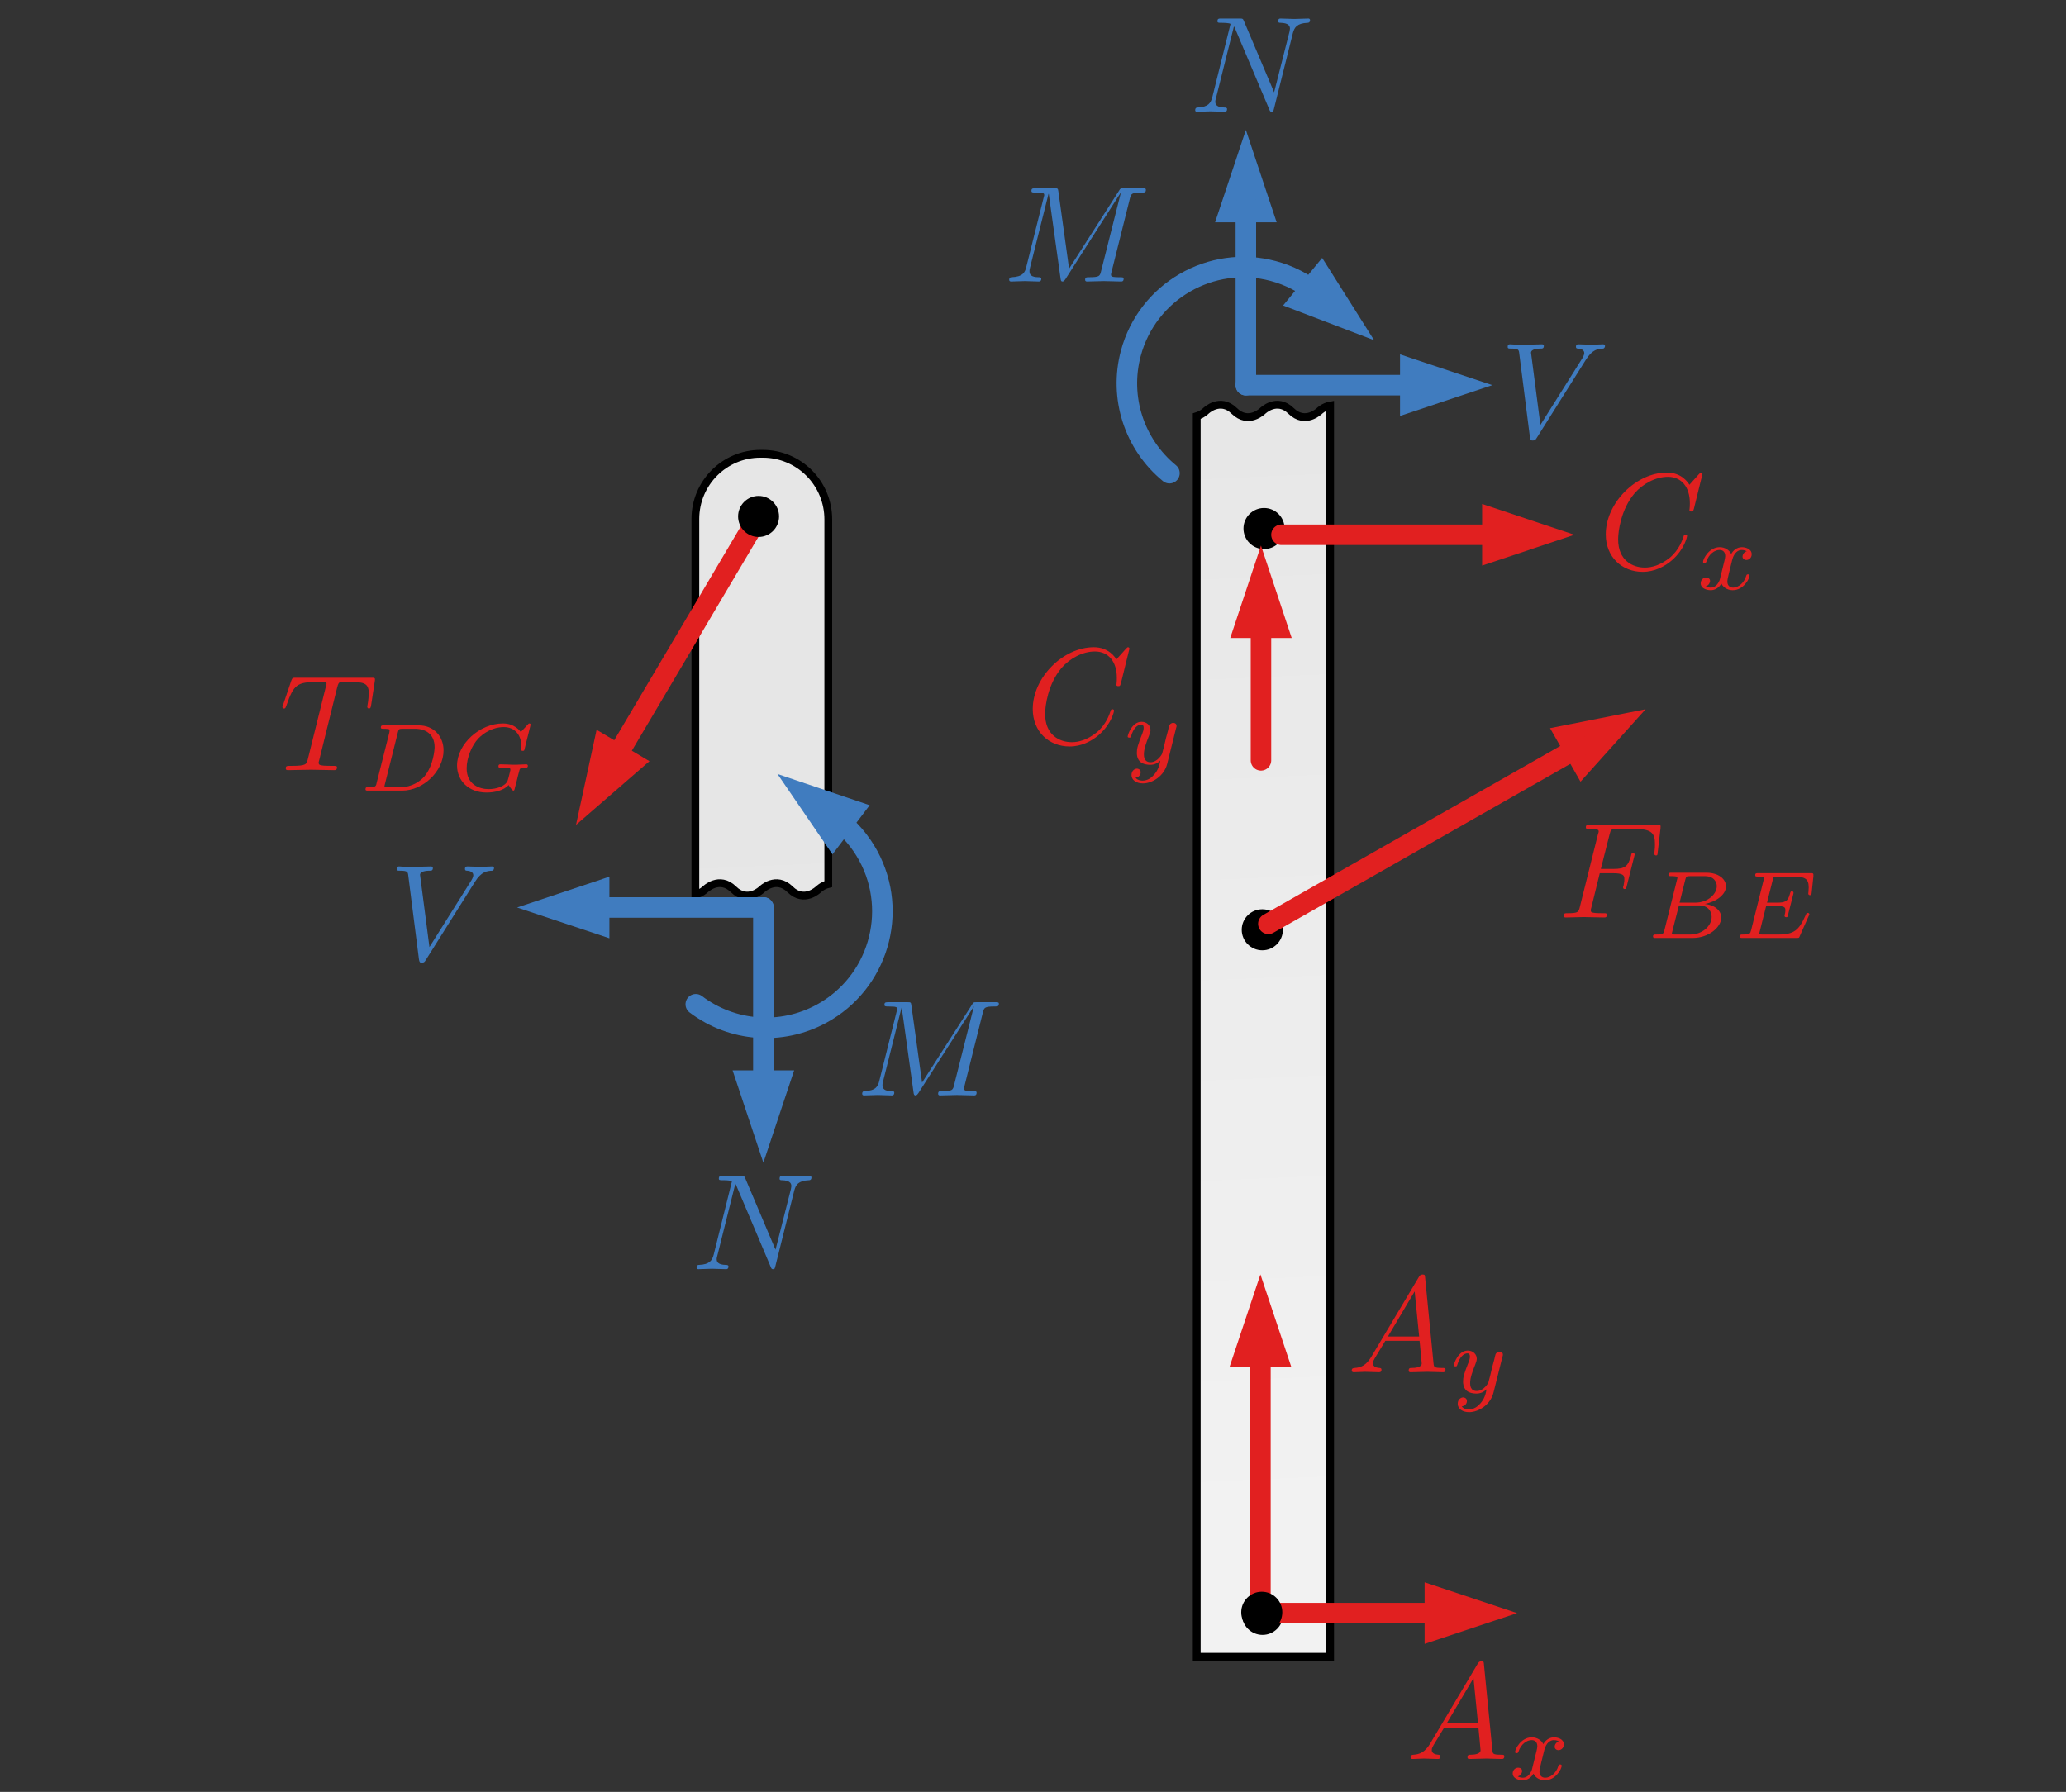<?xml version="1.0" encoding="UTF-8" standalone="no"?>
<!DOCTYPE svg PUBLIC "-//W3C//DTD SVG 1.1//EN" "http://www.w3.org/Graphics/SVG/1.1/DTD/svg11.dtd">
<svg width="100%" height="100%" viewBox="0 0 151 131" version="1.1" xmlns="http://www.w3.org/2000/svg" xmlns:xlink="http://www.w3.org/1999/xlink" xml:space="preserve" xmlns:serif="http://www.serif.com/" style="fill-rule:evenodd;clip-rule:evenodd;">
    <rect x="0" y="0" width="151" height="131" fill="#333333" stroke="none"/>
    <g transform="matrix(1,0,0,1,-213,-86)">
        <g id="frame_2" transform="matrix(1.881,0,0,0.958,-629.282,11.553)">
            <rect x="448.311" y="78.434" width="79.756" height="135.686" style="fill:none;"/>
            <g transform="matrix(0.8,0,0,1.199,85.674,-31.915)">
                <g transform="matrix(1,0,0,1,0.493,0.085)">
                    <g transform="matrix(0.665,0,0,0.871,188.852,17.789)">
                        <g transform="matrix(0.335,0,0,0.953,403.144,-8.94)">
                            <g transform="matrix(-1.14366e-15,1.05,-2.987,-4.01856e-16,-487.743,-597.872)">
                                <path d="M693.124,-243.428L783.72,-243.428L783.72,-253.164L692.347,-253.164C692.429,-252.702 692.739,-252.388 692.739,-252.388C692.739,-252.388 693.761,-251.351 692.739,-250.314C691.718,-249.278 692.739,-248.241 692.739,-248.241C692.739,-248.241 693.761,-247.204 692.739,-246.167C691.718,-245.131 692.739,-244.094 692.739,-244.094C692.739,-244.094 693.002,-243.827 693.124,-243.428Z" style="fill:url(#_Linear1);stroke:black;stroke-width:0.57px;"/>
                            </g>
                            <g id="circle2502" transform="matrix(6.97619e-16,1.567,-4.468,0,2942.97,715.492)">
                                <circle cx="-315.067" cy="601.89" r="1.004"/>
                            </g>
                            <g id="circle25021" serif:id="circle2502" transform="matrix(6.97619e-16,1.567,-4.468,0,2942.92,662.999)">
                                <circle cx="-315.067" cy="601.89" r="1.004"/>
                            </g>
                            <g id="circle1548" transform="matrix(2.167,0,0,0.761,-284.005,-395.534)">
                                <ellipse cx="248.296" cy="701.783" rx="2.068" ry="2.068"/>
                            </g>
                        </g>
                        <g id="path3452" transform="matrix(1,0,0,1,38.912,-575.546)">
                            <g transform="matrix(1,-0,-0,1,357.353,660.043)">
                                <path d="M112.876,53.163L119.855,51.78L115.101,57.074L112.876,53.163Z" style="fill:rgb(225,32,32);fill-rule:nonzero;"/>
                                <path d="M92.303,67.459L115.162,54.451" style="fill:none;fill-rule:nonzero;stroke:rgb(225,32,32);stroke-width:1.5px;stroke-linecap:round;stroke-linejoin:round;stroke-miterlimit:1.5;"/>
                            </g>
                        </g>
                        <g transform="matrix(0.167,0,0,0.953,441.427,-8.94)">
                            <g id="path4154" transform="matrix(5.974,0,0,1.05,-2396.96,-597.872)">
                                <g transform="matrix(1,-0,-0,1,356.046,663.043)">
                                    <path d="M108.086,36.491L114.836,38.741L108.086,40.991L108.086,36.491Z" style="fill:rgb(225,32,32);fill-rule:nonzero;"/>
                                    <path d="M93.396,38.741L109.436,38.741" style="fill:none;fill-rule:nonzero;stroke:rgb(225,32,32);stroke-width:1.5px;stroke-linecap:round;stroke-linejoin:round;stroke-miterlimit:1.5;"/>
                                </g>
                            </g>
                            <g id="path4583" transform="matrix(5.974,0,0,1.05,-2405.92,-592.781)">
                                <g transform="matrix(1,-0,-0,1,357.546,658.192)">
                                    <path d="M89.646,46.281L91.896,39.531L94.146,46.281L89.646,46.281Z" style="fill:rgb(225,32,32);fill-rule:nonzero;"/>
                                    <path d="M91.896,55.216L91.896,44.931" style="fill:none;fill-rule:nonzero;stroke:rgb(225,32,32);stroke-width:1.5px;stroke-linecap:round;stroke-linejoin:round;stroke-miterlimit:1.5;"/>
                                </g>
                            </g>
                            <g transform="matrix(5.974,0,0,1.05,411.913,131.45)">
                                <g id="surface1">
                                    <g transform="matrix(1,0,0,1,2.501,9.68)">
                                        <g id="glyph0-1">
                                            <path d="M7.578,-6.922C7.578,-6.953 7.563,-7.031 7.469,-7.031C7.438,-7.031 7.422,-7.016 7.313,-6.906L6.625,-6.141C6.531,-6.281 6.078,-7.031 4.969,-7.031C2.734,-7.031 0.5,-4.828 0.5,-2.516C0.5,-0.875 1.672,0.219 3.203,0.219C4.063,0.219 4.828,-0.172 5.359,-0.641C6.281,-1.453 6.453,-2.359 6.453,-2.391C6.453,-2.5 6.344,-2.5 6.328,-2.5C6.266,-2.5 6.219,-2.469 6.203,-2.391C6.109,-2.109 5.875,-1.391 5.188,-0.813C4.5,-0.266 3.875,-0.094 3.359,-0.094C2.469,-0.094 1.406,-0.609 1.406,-2.156C1.406,-2.734 1.609,-4.344 2.609,-5.516C3.219,-6.219 4.156,-6.719 5.047,-6.719C6.063,-6.719 6.656,-5.953 6.656,-4.797C6.656,-4.391 6.625,-4.391 6.625,-4.281C6.625,-4.188 6.734,-4.188 6.766,-4.188C6.891,-4.188 6.891,-4.203 6.953,-4.391L7.578,-6.922Z" style="fill:rgb(225,32,32);fill-rule:nonzero;"/>
                                        </g>
                                    </g>
                                    <g transform="matrix(1,0,0,1,9.621,11.175)">
                                        <g id="glyph1-1">
                                            <path d="M1.734,-0.734C1.672,-0.5 1.438,-0.125 1.078,-0.125C1.063,-0.125 0.844,-0.125 0.703,-0.219C0.984,-0.313 1.016,-0.563 1.016,-0.609C1.016,-0.766 0.891,-0.859 0.734,-0.859C0.531,-0.859 0.328,-0.703 0.328,-0.438C0.328,-0.094 0.719,0.063 1.063,0.063C1.391,0.063 1.672,-0.125 1.844,-0.422C2.016,-0.063 2.391,0.063 2.672,0.063C3.484,0.063 3.906,-0.797 3.906,-1C3.906,-1.094 3.813,-1.094 3.797,-1.094C3.688,-1.094 3.688,-1.047 3.656,-0.969C3.516,-0.484 3.094,-0.125 2.703,-0.125C2.422,-0.125 2.281,-0.313 2.281,-0.578C2.281,-0.766 2.453,-1.391 2.641,-2.172C2.781,-2.703 3.094,-2.875 3.328,-2.875C3.344,-2.875 3.547,-2.875 3.703,-2.781C3.484,-2.719 3.391,-2.516 3.391,-2.391C3.391,-2.25 3.516,-2.141 3.672,-2.141C3.828,-2.141 4.063,-2.266 4.063,-2.563C4.063,-2.953 3.609,-3.078 3.344,-3.078C2.984,-3.078 2.703,-2.844 2.563,-2.578C2.438,-2.859 2.109,-3.078 1.719,-3.078C0.938,-3.078 0.5,-2.219 0.5,-2C0.5,-1.922 0.594,-1.922 0.609,-1.922C0.703,-1.922 0.703,-1.938 0.75,-2.031C0.922,-2.578 1.359,-2.875 1.703,-2.875C1.938,-2.875 2.125,-2.75 2.125,-2.422C2.125,-2.281 2.031,-1.938 1.969,-1.688L1.734,-0.734Z" style="fill:rgb(225,32,32);fill-rule:nonzero;"/>
                                        </g>
                                    </g>
                                </g>
                            </g>
                            <g transform="matrix(5.974,0,0,1.05,160.627,144.84)">
                                <g id="surface11" serif:id="surface1">
                                    <g transform="matrix(1,0,0,1,2.614,9.68)">
                                        <g id="glyph0-11" serif:id="glyph0-1">
                                            <path d="M7.578,-6.922C7.578,-6.953 7.563,-7.031 7.469,-7.031C7.438,-7.031 7.422,-7.016 7.313,-6.906L6.625,-6.141C6.531,-6.281 6.078,-7.031 4.969,-7.031C2.734,-7.031 0.5,-4.828 0.5,-2.516C0.5,-0.875 1.672,0.219 3.203,0.219C4.063,0.219 4.828,-0.172 5.359,-0.641C6.281,-1.453 6.453,-2.359 6.453,-2.391C6.453,-2.5 6.344,-2.5 6.328,-2.5C6.266,-2.5 6.219,-2.469 6.203,-2.391C6.109,-2.109 5.875,-1.391 5.188,-0.813C4.5,-0.266 3.875,-0.094 3.359,-0.094C2.469,-0.094 1.406,-0.609 1.406,-2.156C1.406,-2.734 1.609,-4.344 2.609,-5.516C3.219,-6.219 4.156,-6.719 5.047,-6.719C6.063,-6.719 6.656,-5.953 6.656,-4.797C6.656,-4.391 6.625,-4.391 6.625,-4.281C6.625,-4.188 6.734,-4.188 6.766,-4.188C6.891,-4.188 6.891,-4.203 6.953,-4.391L7.578,-6.922Z" style="fill:rgb(225,32,32);fill-rule:nonzero;"/>
                                        </g>
                                    </g>
                                    <g transform="matrix(1,0,0,1,9.735,11.175)">
                                        <g id="glyph1-11" serif:id="glyph1-1">
                                            <path d="M3.875,-2.625C3.906,-2.719 3.906,-2.734 3.906,-2.781C3.906,-2.922 3.797,-3 3.672,-3C3.594,-3 3.469,-2.969 3.391,-2.844C3.359,-2.797 3.313,-2.578 3.281,-2.438L3.125,-1.859C3.094,-1.688 2.875,-0.813 2.844,-0.734C2.844,-0.734 2.531,-0.125 2,-0.125C1.516,-0.125 1.516,-0.578 1.516,-0.703C1.516,-1.078 1.672,-1.516 1.891,-2.063C1.969,-2.281 2,-2.359 2,-2.484C2,-2.813 1.719,-3.078 1.344,-3.078C0.641,-3.078 0.328,-2.125 0.328,-2C0.328,-1.922 0.422,-1.922 0.453,-1.922C0.547,-1.922 0.547,-1.953 0.578,-2.031C0.75,-2.609 1.047,-2.875 1.328,-2.875C1.438,-2.875 1.5,-2.797 1.5,-2.641C1.5,-2.469 1.438,-2.328 1.406,-2.234C1.063,-1.375 1,-1.125 1,-0.813C1,-0.703 1,-0.375 1.266,-0.141C1.484,0.031 1.781,0.063 1.969,0.063C2.25,0.063 2.5,-0.031 2.719,-0.25C2.641,0.141 2.563,0.438 2.266,0.781C2.078,1 1.797,1.219 1.422,1.219C1.375,1.219 1.047,1.219 0.906,1C1.281,0.953 1.281,0.625 1.281,0.609C1.281,0.391 1.078,0.344 1.016,0.344C0.844,0.344 0.609,0.484 0.609,0.813C0.609,1.156 0.938,1.422 1.438,1.422C2.141,1.422 3,0.875 3.219,0L3.875,-2.625Z" style="fill:rgb(225,32,32);fill-rule:nonzero;"/>
                                        </g>
                                    </g>
                                </g>
                            </g>
                        </g>
                        <g transform="matrix(1.409,0,0,1.002,706.71,146.311)">
                            <g id="path10100" transform="matrix(-0.71,0,0,-1.482,-88.496,61.233)">
                                <g transform="matrix(-1,-0,-0,-0.673,185.746,82.915)">
                                    <path d="M94.001,99.842L91.751,93.092L89.501,99.842L94.001,99.842Z" style="fill:rgb(225,32,32);fill-rule:nonzero;"/>
                                    <path d="M91.751,98.492L91.751,117.835" style="fill:none;fill-rule:nonzero;stroke:rgb(225,32,32);stroke-width:1.5px;stroke-linecap:round;stroke-linejoin:round;stroke-miterlimit:1.5;"/>
                                </g>
                            </g>
                            <g id="path17940" transform="matrix(0.71,-1.22196e-16,8.69105e-17,0.998,-222.069,28.768)">
                                <g transform="matrix(1,1.22465e-16,-1.22465e-16,1,2.47,-90.645)">
                                    <path d="M103.653,120.085L110.403,117.835L103.653,115.585L103.653,120.085Z" style="fill:rgb(225,32,32);fill-rule:nonzero;"/>
                                    <path d="M105.003,117.835L91.751,117.835" style="fill:none;fill-rule:nonzero;stroke:rgb(225,32,32);stroke-width:1.5px;stroke-linecap:round;stroke-linejoin:round;stroke-miterlimit:1.5;"/>
                                </g>
                            </g>
                            <g transform="matrix(0.628,0,0,0.883,-287.479,48.164)">
                                <circle cx="210.695" cy="8.695" r="1.695"/>
                            </g>
                            <g transform="matrix(0.71,0,0,0.998,-149.579,57.129)">
                                <g id="surface12" serif:id="surface1">
                                    <g transform="matrix(1,0,0,1,2.656,9.431)">
                                        <g id="glyph0-12" serif:id="glyph0-1">
                                            <path d="M1.781,-1.141C1.391,-0.484 1,-0.344 0.563,-0.313C0.438,-0.297 0.344,-0.297 0.344,-0.109C0.344,-0.047 0.406,0 0.484,0C0.75,0 1.063,-0.031 1.328,-0.031C1.672,-0.031 2.016,0 2.328,0C2.391,0 2.516,0 2.516,-0.188C2.516,-0.297 2.438,-0.313 2.359,-0.313C2.141,-0.328 1.891,-0.406 1.891,-0.656C1.891,-0.781 1.953,-0.891 2.031,-1.031L2.797,-2.297L5.297,-2.297C5.313,-2.094 5.453,-0.734 5.453,-0.641C5.453,-0.344 4.938,-0.313 4.734,-0.313C4.594,-0.313 4.5,-0.313 4.5,-0.109C4.5,0 4.609,0 4.641,0C5.047,0 5.469,-0.031 5.875,-0.031C6.125,-0.031 6.766,0 7.016,0C7.063,0 7.188,0 7.188,-0.203C7.188,-0.313 7.094,-0.313 6.953,-0.313C6.344,-0.313 6.344,-0.375 6.313,-0.672L5.703,-6.891C5.688,-7.094 5.688,-7.141 5.516,-7.141C5.359,-7.141 5.313,-7.063 5.25,-6.969L1.781,-1.141ZM2.984,-2.609L4.938,-5.906L5.266,-2.609L2.984,-2.609Z" style="fill:rgb(225,32,32);fill-rule:nonzero;"/>
                                        </g>
                                    </g>
                                    <g transform="matrix(1,0,0,1,10.128,10.925)">
                                        <g id="glyph1-12" serif:id="glyph1-1">
                                            <path d="M1.734,-0.734C1.672,-0.5 1.438,-0.125 1.078,-0.125C1.063,-0.125 0.844,-0.125 0.703,-0.219C0.984,-0.313 1.016,-0.563 1.016,-0.609C1.016,-0.766 0.891,-0.859 0.734,-0.859C0.531,-0.859 0.328,-0.703 0.328,-0.438C0.328,-0.094 0.719,0.063 1.063,0.063C1.391,0.063 1.672,-0.125 1.844,-0.422C2.016,-0.063 2.391,0.063 2.672,0.063C3.484,0.063 3.906,-0.797 3.906,-1C3.906,-1.094 3.813,-1.094 3.797,-1.094C3.688,-1.094 3.688,-1.047 3.656,-0.969C3.516,-0.484 3.094,-0.125 2.703,-0.125C2.422,-0.125 2.281,-0.313 2.281,-0.578C2.281,-0.766 2.453,-1.391 2.641,-2.172C2.781,-2.703 3.094,-2.875 3.328,-2.875C3.344,-2.875 3.547,-2.875 3.703,-2.781C3.484,-2.719 3.391,-2.516 3.391,-2.391C3.391,-2.25 3.516,-2.141 3.672,-2.141C3.828,-2.141 4.063,-2.266 4.063,-2.563C4.063,-2.953 3.609,-3.078 3.344,-3.078C2.984,-3.078 2.703,-2.844 2.563,-2.578C2.438,-2.859 2.109,-3.078 1.719,-3.078C0.938,-3.078 0.5,-2.219 0.5,-2C0.5,-1.922 0.594,-1.922 0.609,-1.922C0.703,-1.922 0.703,-1.938 0.75,-2.031C0.922,-2.578 1.359,-2.875 1.703,-2.875C1.938,-2.875 2.125,-2.75 2.125,-2.422C2.125,-2.281 2.031,-1.938 1.969,-1.688L1.734,-0.734Z" style="fill:rgb(225,32,32);fill-rule:nonzero;"/>
                                        </g>
                                    </g>
                                </g>
                            </g>
                            <g transform="matrix(0.71,0,0,0.998,-152.629,28.275)">
                                <g id="surface13" serif:id="surface1">
                                    <g transform="matrix(1,0,0,1,2.656,10.081)">
                                        <g id="glyph0-13" serif:id="glyph0-1">
                                            <path d="M1.781,-1.141C1.391,-0.484 1,-0.344 0.563,-0.313C0.438,-0.297 0.344,-0.297 0.344,-0.109C0.344,-0.047 0.406,0 0.484,0C0.75,0 1.063,-0.031 1.328,-0.031C1.672,-0.031 2.016,0 2.328,0C2.391,0 2.516,0 2.516,-0.188C2.516,-0.297 2.438,-0.313 2.359,-0.313C2.141,-0.328 1.891,-0.406 1.891,-0.656C1.891,-0.781 1.953,-0.891 2.031,-1.031L2.797,-2.297L5.297,-2.297C5.313,-2.094 5.453,-0.734 5.453,-0.641C5.453,-0.344 4.938,-0.313 4.734,-0.313C4.594,-0.313 4.5,-0.313 4.5,-0.109C4.5,0 4.609,0 4.641,0C5.047,0 5.469,-0.031 5.875,-0.031C6.125,-0.031 6.766,0 7.016,0C7.063,0 7.188,0 7.188,-0.203C7.188,-0.313 7.094,-0.313 6.953,-0.313C6.344,-0.313 6.344,-0.375 6.313,-0.672L5.703,-6.891C5.688,-7.094 5.688,-7.141 5.516,-7.141C5.359,-7.141 5.313,-7.063 5.25,-6.969L1.781,-1.141ZM2.984,-2.609L4.938,-5.906L5.266,-2.609L2.984,-2.609Z" style="fill:rgb(225,32,32);fill-rule:nonzero;"/>
                                        </g>
                                    </g>
                                    <g transform="matrix(1,0,0,1,10.128,11.575)">
                                        <g id="glyph1-13" serif:id="glyph1-1">
                                            <path d="M3.875,-2.625C3.906,-2.719 3.906,-2.734 3.906,-2.781C3.906,-2.922 3.797,-3 3.672,-3C3.594,-3 3.469,-2.969 3.391,-2.844C3.359,-2.797 3.313,-2.578 3.281,-2.438L3.125,-1.859C3.094,-1.688 2.875,-0.813 2.844,-0.734C2.844,-0.734 2.531,-0.125 2,-0.125C1.516,-0.125 1.516,-0.578 1.516,-0.703C1.516,-1.078 1.672,-1.516 1.891,-2.063C1.969,-2.281 2,-2.359 2,-2.484C2,-2.813 1.719,-3.078 1.344,-3.078C0.641,-3.078 0.328,-2.125 0.328,-2C0.328,-1.922 0.422,-1.922 0.453,-1.922C0.547,-1.922 0.547,-1.953 0.578,-2.031C0.75,-2.609 1.047,-2.875 1.328,-2.875C1.438,-2.875 1.5,-2.797 1.5,-2.641C1.5,-2.469 1.438,-2.328 1.406,-2.234C1.063,-1.375 1,-1.125 1,-0.813C1,-0.703 1,-0.375 1.266,-0.141C1.484,0.031 1.781,0.063 1.969,0.063C2.25,0.063 2.5,-0.031 2.719,-0.25C2.641,0.141 2.563,0.438 2.266,0.781C2.078,1 1.797,1.219 1.422,1.219C1.375,1.219 1.047,1.219 0.906,1C1.281,0.953 1.281,0.625 1.281,0.609C1.281,0.391 1.078,0.344 1.016,0.344C0.844,0.344 0.609,0.484 0.609,0.813C0.609,1.156 0.938,1.422 1.438,1.422C2.141,1.422 3,0.875 3.219,0L3.875,-2.625Z" style="fill:rgb(225,32,32);fill-rule:nonzero;"/>
                                        </g>
                                    </g>
                                </g>
                            </g>
                        </g>
                        <g transform="matrix(1,0,0,1,507.935,141.814)">
                            <g id="surface14" serif:id="surface1">
                                <g transform="matrix(1,0,0,1,1.821,9.68)">
                                    <g id="glyph0-14" serif:id="glyph0-1">
                                        <path d="M3.016,-3.234L3.984,-3.234C4.734,-3.234 4.813,-3.078 4.813,-2.797C4.813,-2.719 4.813,-2.609 4.75,-2.297C4.719,-2.25 4.719,-2.219 4.719,-2.188C4.719,-2.109 4.781,-2.078 4.828,-2.078C4.938,-2.078 4.938,-2.109 4.984,-2.281L5.531,-4.453C5.563,-4.563 5.563,-4.578 5.563,-4.609C5.563,-4.625 5.547,-4.719 5.438,-4.719C5.344,-4.719 5.328,-4.672 5.297,-4.5C5.078,-3.734 4.859,-3.547 4,-3.547L3.094,-3.547L3.734,-6.078C3.828,-6.438 3.844,-6.469 4.281,-6.469L5.594,-6.469C6.813,-6.469 7.047,-6.141 7.047,-5.375C7.047,-5.141 7.047,-5.109 7.016,-4.828C7,-4.703 7,-4.688 7,-4.656C7,-4.609 7.031,-4.531 7.125,-4.531C7.234,-4.531 7.234,-4.594 7.25,-4.781L7.453,-6.516C7.484,-6.781 7.438,-6.781 7.188,-6.781L2.297,-6.781C2.109,-6.781 2,-6.781 2,-6.578C2,-6.469 2.094,-6.469 2.281,-6.469C2.656,-6.469 2.938,-6.469 2.938,-6.297C2.938,-6.25 2.938,-6.234 2.875,-6.047L1.563,-0.781C1.469,-0.391 1.453,-0.313 0.656,-0.313C0.484,-0.313 0.375,-0.313 0.375,-0.125C0.375,0 0.5,0 0.531,0C0.813,0 1.563,-0.031 1.844,-0.031C2.172,-0.031 3,0 3.328,0C3.422,0 3.531,0 3.531,-0.188C3.531,-0.266 3.484,-0.297 3.484,-0.297C3.453,-0.313 3.422,-0.313 3.203,-0.313C2.984,-0.313 2.938,-0.313 2.688,-0.328C2.391,-0.359 2.359,-0.406 2.359,-0.531C2.359,-0.547 2.359,-0.609 2.406,-0.75L3.016,-3.234Z" style="fill:rgb(225,32,32);fill-rule:nonzero;"/>
                                    </g>
                                </g>
                                <g>
                                    <g id="glyph1-14" serif:id="glyph1-1" transform="matrix(1,0,0,1,8.227,11.175)">
                                        <path d="M1.328,-0.547C1.266,-0.313 1.25,-0.25 0.703,-0.25C0.594,-0.25 0.5,-0.25 0.5,-0.109C0.5,0 0.578,0 0.703,0L3.406,0C4.578,0 5.484,-0.797 5.484,-1.484C5.484,-1.984 5.031,-2.406 4.281,-2.484C5.125,-2.641 5.828,-3.172 5.828,-3.766C5.828,-4.297 5.297,-4.766 4.391,-4.766L1.859,-4.766C1.719,-4.766 1.625,-4.766 1.625,-4.609C1.625,-4.516 1.719,-4.516 1.859,-4.516C1.859,-4.516 2,-4.516 2.125,-4.5C2.266,-4.484 2.281,-4.469 2.281,-4.391C2.281,-4.391 2.281,-4.344 2.25,-4.25L1.328,-0.547ZM2.438,-2.578L2.859,-4.266C2.922,-4.484 2.922,-4.516 3.219,-4.516L4.281,-4.516C4.984,-4.516 5.156,-4.047 5.156,-3.781C5.156,-3.219 4.516,-2.578 3.578,-2.578L2.438,-2.578ZM2.109,-0.25C1.891,-0.25 1.875,-0.266 1.875,-0.328C1.875,-0.328 1.875,-0.359 1.906,-0.469L2.391,-2.375L3.875,-2.375C4.516,-2.375 4.781,-1.938 4.781,-1.547C4.781,-0.844 4.063,-0.25 3.219,-0.25L2.109,-0.25Z" style="fill:rgb(225,32,32);fill-rule:nonzero;"/>
                                    </g>
                                    <g id="glyph1-2" transform="matrix(1,0,0,1,14.582,11.175)">
                                        <path d="M5.516,-1.609C5.563,-1.703 5.563,-1.734 5.563,-1.734C5.563,-1.781 5.531,-1.828 5.438,-1.828C5.422,-1.828 5.391,-1.828 5.359,-1.813C5.359,-1.797 5.344,-1.781 5.266,-1.609C4.813,-0.594 4.453,-0.25 3.313,-0.25L2.125,-0.25C1.922,-0.25 1.906,-0.266 1.906,-0.328C1.906,-0.328 1.906,-0.359 1.938,-0.469L2.406,-2.328L3.188,-2.328C3.734,-2.328 3.813,-2.25 3.813,-2.016C3.813,-1.938 3.797,-1.813 3.766,-1.703C3.75,-1.641 3.75,-1.625 3.75,-1.609C3.75,-1.609 3.75,-1.516 3.875,-1.516C3.969,-1.516 3.969,-1.547 4,-1.672L4.391,-3.203C4.406,-3.281 4.406,-3.297 4.406,-3.297C4.406,-3.375 4.344,-3.406 4.281,-3.406C4.188,-3.406 4.188,-3.359 4.141,-3.219C4,-2.672 3.797,-2.578 3.203,-2.578L2.469,-2.578L2.891,-4.25C2.938,-4.453 2.953,-4.484 3.234,-4.484L4.375,-4.484C5.297,-4.484 5.516,-4.297 5.516,-3.672C5.516,-3.484 5.484,-3.281 5.484,-3.25C5.484,-3.188 5.516,-3.125 5.609,-3.125C5.719,-3.125 5.719,-3.188 5.734,-3.313L5.859,-4.516C5.875,-4.734 5.828,-4.734 5.656,-4.734L1.828,-4.734C1.688,-4.734 1.609,-4.734 1.609,-4.578C1.609,-4.484 1.672,-4.484 1.828,-4.484C1.938,-4.484 1.969,-4.484 2.094,-4.469C2.234,-4.453 2.25,-4.438 2.25,-4.375C2.25,-4.328 2.234,-4.25 2.219,-4.219L1.313,-0.578C1.234,-0.297 1.234,-0.25 0.688,-0.25C0.563,-0.25 0.484,-0.25 0.484,-0.094C0.484,0 0.563,0 0.688,0L4.625,0C4.797,0 4.813,0 4.859,-0.125L5.516,-1.609Z" style="fill:rgb(225,32,32);fill-rule:nonzero;"/>
                                    </g>
                                </g>
                            </g>
                        </g>
                    </g>
                    <g transform="matrix(7.14377e-17,1.528,-0.763,6.12323e-17,591.158,-654.555)">
                        <g transform="matrix(0.374,0.153,-0.1,0.572,461.133,17.779)">
                            <g transform="matrix(-0.381,-1.421,1.421,-0.381,138.875,249.961)">
                                <path d="M93.535,22.544L100.181,25.087L96.39,19.066L93.535,22.544Z" style="fill:rgb(64,124,191);"/>
                                <path d="M96.006,21.661C95.071,20.894 93.982,20.335 92.814,20.022C88.282,18.808 83.618,21.501 82.404,26.033C81.54,29.256 82.643,32.686 85.222,34.803C82.643,32.686 81.54,29.256 82.404,26.033C83.618,21.501 88.282,18.808 92.814,20.022C93.982,20.335 95.071,20.894 96.006,21.661Z" style="fill:none;stroke:rgb(64,124,191);stroke-width:1.5px;stroke-linejoin:round;stroke-miterlimit:1.5;"/>
                            </g>
                        </g>
                        <g id="path101001" serif:id="path10100" transform="matrix(-0.57,0,0,-0.942,557.775,106.285)">
                            <g transform="matrix(-6.12323e-17,0.924,-1,-5.6574e-17,122.402,-80.353)">
                                <path d="M102.142,30.657L108.892,28.407L102.142,26.157L102.142,30.657Z" style="fill:rgb(64,124,191);fill-rule:nonzero;"/>
                                <path d="M103.492,28.407L90.865,28.407" style="fill:none;fill-rule:nonzero;stroke:rgb(64,124,191);stroke-width:1.5px;stroke-linecap:round;stroke-linejoin:round;stroke-miterlimit:1.5;"/>
                            </g>
                        </g>
                        <g id="path179401" serif:id="path17940" transform="matrix(-0.57,0,0,-0.871,557.904,126.568)">
                            <g transform="matrix(-6.12323e-17,1,-1,-6.12323e-17,122.628,-63.675)">
                                <path d="M93.115,16.505L90.865,9.755L88.615,16.505L93.115,16.505Z" style="fill:rgb(64,124,191);fill-rule:nonzero;"/>
                                <path d="M90.865,15.155L90.865,28.407" style="fill:none;fill-rule:nonzero;stroke:rgb(64,124,191);stroke-width:1.5px;stroke-linecap:round;stroke-linejoin:round;stroke-miterlimit:1.5;"/>
                            </g>
                        </g>
                    </g>
                    <g transform="matrix(0.665,0,0,0.871,524.999,119.193)">
                        <g id="glyph1-15" serif:id="glyph1-1">
                            <path d="M6.266,-5.672C6.75,-6.453 7.172,-6.484 7.531,-6.5C7.656,-6.516 7.672,-6.672 7.672,-6.688C7.672,-6.766 7.609,-6.813 7.531,-6.813C7.281,-6.813 6.984,-6.781 6.719,-6.781C6.391,-6.781 6.047,-6.813 5.734,-6.813C5.672,-6.813 5.547,-6.813 5.547,-6.625C5.547,-6.516 5.625,-6.5 5.703,-6.5C5.969,-6.484 6.156,-6.375 6.156,-6.172C6.156,-6.016 6.016,-5.797 6.016,-5.797L2.953,-0.922L2.266,-6.203C2.266,-6.375 2.5,-6.5 2.953,-6.5C3.094,-6.5 3.203,-6.5 3.203,-6.703C3.203,-6.781 3.125,-6.813 3.078,-6.813C2.672,-6.813 2.25,-6.781 1.828,-6.781L1.281,-6.781C1.109,-6.781 0.922,-6.813 0.75,-6.813C0.672,-6.813 0.563,-6.813 0.563,-6.625C0.563,-6.5 0.641,-6.5 0.813,-6.5C1.359,-6.5 1.375,-6.406 1.406,-6.156L2.188,-0.016C2.219,0.188 2.266,0.219 2.391,0.219C2.547,0.219 2.594,0.172 2.672,0.047L6.266,-5.672Z" style="fill:rgb(63,123,191);fill-rule:nonzero;"/>
                        </g>
                    </g>
                    <g transform="matrix(0.665,0,0,0.871,509.935,98.46)">
                        <g id="glyph1-16" serif:id="glyph1-1">
                            <path d="M7.531,-5.766C7.641,-6.156 7.813,-6.469 8.609,-6.5C8.656,-6.5 8.781,-6.516 8.781,-6.703C8.781,-6.703 8.781,-6.813 8.656,-6.813C8.328,-6.813 7.969,-6.781 7.641,-6.781C7.313,-6.781 6.953,-6.813 6.625,-6.813C6.563,-6.813 6.453,-6.813 6.453,-6.609C6.453,-6.5 6.547,-6.5 6.625,-6.5C7.203,-6.484 7.313,-6.281 7.313,-6.063C7.313,-6.031 7.281,-5.875 7.281,-5.859L6.156,-1.422L3.953,-6.625C3.875,-6.797 3.875,-6.813 3.641,-6.813L2.297,-6.813C2.109,-6.813 2.016,-6.813 2.016,-6.609C2.016,-6.5 2.109,-6.5 2.297,-6.5C2.344,-6.5 2.969,-6.5 2.969,-6.406L1.641,-1.063C1.531,-0.656 1.359,-0.344 0.563,-0.313C0.5,-0.313 0.391,-0.297 0.391,-0.109C0.391,-0.047 0.438,0 0.516,0C0.844,0 1.188,-0.031 1.516,-0.031C1.859,-0.031 2.219,0 2.547,0C2.594,0 2.719,0 2.719,-0.203C2.719,-0.297 2.625,-0.313 2.516,-0.313C1.938,-0.328 1.859,-0.547 1.859,-0.75C1.859,-0.813 1.875,-0.875 1.906,-0.984L3.219,-6.234C3.266,-6.188 3.266,-6.156 3.313,-6.063L5.797,-0.188C5.859,-0.016 5.891,0 5.984,0C6.094,0 6.094,-0.031 6.141,-0.203L7.531,-5.766Z" style="fill:rgb(63,123,191);fill-rule:nonzero;"/>
                        </g>
                    </g>
                    <g transform="matrix(0.665,0,0,0.871,500.88,109.262)">
                        <g id="glyph1-17" serif:id="glyph1-1">
                            <path d="M9.234,-6.047C9.328,-6.406 9.344,-6.5 10.094,-6.5C10.313,-6.5 10.406,-6.5 10.406,-6.703C10.406,-6.813 10.313,-6.813 10.141,-6.813L8.828,-6.813C8.563,-6.813 8.547,-6.813 8.438,-6.625L4.797,-0.938L4.016,-6.578C3.984,-6.813 3.969,-6.813 3.703,-6.813L2.344,-6.813C2.156,-6.813 2.047,-6.813 2.047,-6.625C2.047,-6.5 2.141,-6.5 2.328,-6.5C2.469,-6.5 2.641,-6.484 2.766,-6.484C2.922,-6.453 2.984,-6.438 2.984,-6.313C2.984,-6.281 2.969,-6.25 2.938,-6.125L1.672,-1.063C1.578,-0.656 1.406,-0.344 0.594,-0.313C0.547,-0.313 0.422,-0.297 0.422,-0.125C0.422,-0.031 0.484,0 0.563,0C0.875,0 1.219,-0.031 1.563,-0.031C1.891,-0.031 2.25,0 2.578,0C2.625,0 2.766,0 2.766,-0.203C2.766,-0.313 2.656,-0.313 2.578,-0.313C2.016,-0.313 1.906,-0.516 1.906,-0.75C1.906,-0.813 1.906,-0.875 1.938,-0.984L3.297,-6.406L3.313,-6.406L4.172,-0.234C4.188,-0.109 4.203,0 4.313,0C4.422,0 4.484,-0.109 4.531,-0.172L8.563,-6.484L8.578,-6.484L7.141,-0.781C7.047,-0.391 7.031,-0.313 6.234,-0.313C6.078,-0.313 5.969,-0.313 5.969,-0.125C5.969,0 6.078,0 6.109,0C6.391,0 7.063,-0.031 7.344,-0.031C7.75,-0.031 8.188,0 8.594,0C8.656,0 8.781,0 8.781,-0.203C8.781,-0.313 8.688,-0.313 8.5,-0.313C8.141,-0.313 7.859,-0.313 7.859,-0.484C7.859,-0.531 7.859,-0.547 7.906,-0.734L9.234,-6.047Z" style="fill:rgb(63,123,191);fill-rule:nonzero;"/>
                        </g>
                    </g>
                </g>
                <g transform="matrix(1,0,0,1,-13.706,2.258)">
                    <g transform="matrix(0.222,0,0,0.83,454.259,31.073)">
                        <g>
                            <g transform="matrix(-1.14366e-15,1.05,-2.987,-4.01856e-16,-520.548,-588.474)">
                                <path d="M692.46,-243.428C692.358,-243.859 692.072,-244.149 692.072,-244.149C692.072,-244.149 691.05,-245.186 692.072,-246.223C693.093,-247.259 692.072,-248.296 692.072,-248.296C692.072,-248.296 691.05,-249.333 692.072,-250.369C693.093,-251.406 692.072,-252.443 692.072,-252.443C692.072,-252.443 691.786,-252.733 691.683,-253.164L665.05,-253.164C663.779,-253.164 662.56,-252.66 661.662,-251.761C660.763,-250.863 660.259,-249.644 660.259,-248.373C660.259,-248.312 660.259,-248.25 660.259,-248.188C660.259,-245.559 662.39,-243.428 665.019,-243.428L692.46,-243.428Z" style="fill:url(#_Linear2);stroke:black;stroke-width:0.57px;"/>
                            </g>
                            <g id="path3438" transform="matrix(2.752,0.139,0.396,0.815,-1281.1,-496.007)">
                                <g transform="matrix(1.113,-0.19,-0.19,1.32,395.09,627.093)">
                                    <path d="M47.534,55.637L42.155,60.295L43.664,53.342L47.534,55.637Z" style="fill:rgb(225,32,32);fill-rule:nonzero;"/>
                                    <path d="M55.451,37.88L44.91,55.651" style="fill:none;fill-rule:nonzero;stroke:rgb(225,32,32);stroke-width:1.5px;stroke-linecap:round;stroke-linejoin:round;stroke-miterlimit:1.5;"/>
                                </g>
                            </g>
                            <g id="circle15481" serif:id="circle1548" transform="matrix(2.167,0,0,0.761,-317.657,-424.455)">
                                <ellipse cx="248.296" cy="701.783" rx="2.068" ry="2.068"/>
                            </g>
                            <g transform="matrix(2.987,0,0,1.05,109.709,118.893)">
                                <g id="surface15" serif:id="surface1">
                                    <g transform="matrix(1,0,0,1,1.943,9.68)">
                                        <g id="glyph0-15" serif:id="glyph0-1">
                                            <path d="M4.25,-6.047C4.328,-6.328 4.359,-6.391 4.484,-6.422C4.578,-6.438 4.906,-6.438 5.109,-6.438C6.125,-6.438 6.563,-6.406 6.563,-5.625C6.563,-5.469 6.531,-5.078 6.484,-4.828C6.484,-4.781 6.453,-4.672 6.453,-4.641C6.453,-4.578 6.484,-4.5 6.578,-4.5C6.688,-4.5 6.703,-4.578 6.734,-4.734L7,-6.469C7.016,-6.516 7.016,-6.609 7.016,-6.641C7.016,-6.75 6.922,-6.75 6.75,-6.75L1.219,-6.75C0.984,-6.75 0.969,-6.734 0.891,-6.547L0.297,-4.797C0.297,-4.781 0.234,-4.641 0.234,-4.609C0.234,-4.563 0.297,-4.5 0.359,-4.5C0.453,-4.5 0.469,-4.563 0.531,-4.719C1.063,-6.266 1.328,-6.438 2.797,-6.438L3.188,-6.438C3.469,-6.438 3.469,-6.406 3.469,-6.313C3.469,-6.266 3.438,-6.141 3.422,-6.109L2.094,-0.781C2,-0.422 1.969,-0.313 0.906,-0.313C0.547,-0.313 0.484,-0.313 0.484,-0.125C0.484,0 0.594,0 0.656,0C0.922,0 1.203,-0.016 1.469,-0.016C1.75,-0.016 2.047,-0.031 2.328,-0.031C2.609,-0.031 2.875,-0.016 3.156,-0.016C3.438,-0.016 3.734,0 4.016,0C4.109,0 4.234,0 4.234,-0.203C4.234,-0.313 4.156,-0.313 3.891,-0.313C3.656,-0.313 3.516,-0.313 3.266,-0.328C2.969,-0.359 2.891,-0.391 2.891,-0.547C2.891,-0.563 2.891,-0.609 2.938,-0.75L4.25,-6.047Z" style="fill:rgb(225,32,32);fill-rule:nonzero;"/>
                                        </g>
                                    </g>
                                    <g>
                                        <g id="glyph1-18" serif:id="glyph1-1" transform="matrix(1,0,0,1,7.765,11.175)">
                                            <path d="M1.313,-0.547C1.266,-0.313 1.25,-0.25 0.703,-0.25C0.578,-0.25 0.5,-0.25 0.5,-0.094C0.5,0 0.578,0 0.703,0L3.188,0C4.734,0 6.219,-1.422 6.219,-2.938C6.219,-3.953 5.516,-4.766 4.391,-4.766L1.844,-4.766C1.703,-4.766 1.625,-4.766 1.625,-4.609C1.625,-4.516 1.703,-4.516 1.859,-4.516C1.969,-4.516 2,-4.516 2.125,-4.5C2.266,-4.484 2.266,-4.469 2.266,-4.391C2.266,-4.391 2.266,-4.344 2.25,-4.25L1.313,-0.547ZM2.875,-4.266C2.938,-4.484 2.938,-4.516 3.234,-4.516L4.125,-4.516C4.906,-4.516 5.563,-4.125 5.563,-3.172C5.563,-3.016 5.484,-1.813 4.797,-1.016C4.516,-0.703 3.922,-0.25 3.063,-0.25L2.125,-0.25C1.906,-0.25 1.891,-0.266 1.891,-0.328C1.891,-0.328 1.891,-0.359 1.922,-0.469L2.875,-4.266Z" style="fill:rgb(225,32,32);fill-rule:nonzero;"/>
                                        </g>
                                        <g id="glyph1-21" serif:id="glyph1-2" transform="matrix(1,0,0,1,14.488,11.175)">
                                            <path d="M5.875,-4.813C5.875,-4.844 5.859,-4.906 5.781,-4.906C5.734,-4.906 5.719,-4.891 5.656,-4.813L5.156,-4.281C5.094,-4.359 4.703,-4.906 3.844,-4.906C2.141,-4.906 0.484,-3.406 0.484,-1.828C0.484,-0.75 1.313,0.141 2.641,0.141C3.266,0.141 3.906,-0.016 4.266,-0.406C4.344,-0.266 4.531,0 4.609,0C4.672,0 4.688,-0.031 4.719,-0.188L4.859,-0.719C4.891,-0.844 4.984,-1.266 5.016,-1.344C5.094,-1.656 5.094,-1.672 5.516,-1.672C5.563,-1.672 5.672,-1.672 5.672,-1.813C5.672,-1.891 5.609,-1.922 5.563,-1.922C5.328,-1.922 5.031,-1.891 4.797,-1.891C4.625,-1.891 4.391,-1.891 4.219,-1.906C4.047,-1.906 3.844,-1.922 3.672,-1.922C3.609,-1.922 3.516,-1.922 3.516,-1.766C3.516,-1.672 3.594,-1.672 3.766,-1.672C3.891,-1.672 4.031,-1.672 4.172,-1.656C4.391,-1.641 4.391,-1.609 4.391,-1.531C4.391,-1.5 4.391,-1.484 4.344,-1.297C4.297,-1.109 4.219,-0.797 4.188,-0.719C4,-0.297 3.344,-0.109 2.797,-0.109C2.109,-0.109 1.188,-0.453 1.188,-1.625C1.188,-2.375 1.547,-3.297 2.063,-3.828C2.781,-4.531 3.516,-4.641 3.906,-4.641C4.719,-4.641 5.188,-4.063 5.188,-3.281C5.188,-3.094 5.172,-3.031 5.172,-3C5.172,-2.906 5.266,-2.906 5.297,-2.906C5.406,-2.906 5.406,-2.922 5.438,-3.063L5.875,-4.813Z" style="fill:rgb(225,32,32);fill-rule:nonzero;"/>
                                        </g>
                                    </g>
                                </g>
                            </g>
                        </g>
                    </g>
                    <g transform="matrix(1,0,0,1,7.797,-0.258)">
                        <g transform="matrix(-7.14377e-17,-1.528,0.763,-6.12323e-17,417.122,917.603)">
                            <g transform="matrix(-0.185,-0.521,-0.341,0.282,568.43,147.173)">
                                <g transform="matrix(-1.293,0.7,0.7,1.293,170.492,-14.345)">
                                    <path d="M63.55,58.476L56.812,56.19L60.831,62.062L63.55,58.476Z" style="fill:rgb(64,124,191);"/>
                                    <path d="M61.115,59.453C62.079,60.185 62.876,61.113 63.453,62.177C65.687,66.302 64.153,71.465 60.028,73.7C57.094,75.289 53.501,75.015 50.843,72.999C53.501,75.015 57.094,75.289 60.028,73.7C64.153,71.465 65.687,66.302 63.453,62.177C62.876,61.113 62.079,60.185 61.115,59.453Z" style="fill:none;stroke:rgb(64,124,191);stroke-width:1.5px;stroke-linejoin:round;stroke-miterlimit:1.5;"/>
                                </g>
                            </g>
                            <g id="path101002" serif:id="path10100" transform="matrix(-0.57,0,0,-0.942,557.775,106.285)">
                                <g transform="matrix(6.12323e-17,-0.924,1,5.6574e-17,27.943,55.087)">
                                    <path d="M44.452,63.802L37.702,66.052L44.452,68.302L44.452,63.802Z" style="fill:rgb(64,124,191);fill-rule:nonzero;"/>
                                    <path d="M43.102,66.052L55.728,66.052" style="fill:none;fill-rule:nonzero;stroke:rgb(64,124,191);stroke-width:1.5px;stroke-linecap:round;stroke-linejoin:round;stroke-miterlimit:1.5;"/>
                                </g>
                            </g>
                            <g id="path179402" serif:id="path17940" transform="matrix(-0.57,0,0,-0.871,557.904,126.568)">
                                <g transform="matrix(6.12323e-17,-1,1,6.12323e-17,28.169,82.918)">
                                    <path d="M53.478,77.954L55.728,84.704L57.978,77.954L53.478,77.954Z" style="fill:rgb(64,124,191);fill-rule:nonzero;"/>
                                    <path d="M55.728,79.304L55.728,66.052" style="fill:none;fill-rule:nonzero;stroke:rgb(64,124,191);stroke-width:1.5px;stroke-linecap:round;stroke-linejoin:round;stroke-miterlimit:1.5;"/>
                                </g>
                            </g>
                        </g>
                        <g transform="matrix(0.665,0,0,0.871,477.441,150.511)">
                            <g id="glyph1-19" serif:id="glyph1-1">
                                <path d="M6.266,-5.672C6.75,-6.453 7.172,-6.484 7.531,-6.5C7.656,-6.516 7.672,-6.672 7.672,-6.688C7.672,-6.766 7.609,-6.813 7.531,-6.813C7.281,-6.813 6.984,-6.781 6.719,-6.781C6.391,-6.781 6.047,-6.813 5.734,-6.813C5.672,-6.813 5.547,-6.813 5.547,-6.625C5.547,-6.516 5.625,-6.5 5.703,-6.5C5.969,-6.484 6.156,-6.375 6.156,-6.172C6.156,-6.016 6.016,-5.797 6.016,-5.797L2.953,-0.922L2.266,-6.203C2.266,-6.375 2.5,-6.5 2.953,-6.5C3.094,-6.5 3.203,-6.5 3.203,-6.703C3.203,-6.781 3.125,-6.813 3.078,-6.813C2.672,-6.813 2.25,-6.781 1.828,-6.781L1.281,-6.781C1.109,-6.781 0.922,-6.813 0.75,-6.813C0.672,-6.813 0.563,-6.813 0.563,-6.625C0.563,-6.5 0.641,-6.5 0.813,-6.5C1.359,-6.5 1.375,-6.406 1.406,-6.156L2.188,-0.016C2.219,0.188 2.266,0.219 2.391,0.219C2.547,0.219 2.594,0.172 2.672,0.047L6.266,-5.672Z" style="fill:rgb(63,123,191);fill-rule:nonzero;"/>
                            </g>
                        </g>
                        <g transform="matrix(0.665,0,0,0.871,492.12,170.21)">
                            <g id="glyph1-110" serif:id="glyph1-1">
                                <path d="M7.531,-5.766C7.641,-6.156 7.813,-6.469 8.609,-6.5C8.656,-6.5 8.781,-6.516 8.781,-6.703C8.781,-6.703 8.781,-6.813 8.656,-6.813C8.328,-6.813 7.969,-6.781 7.641,-6.781C7.313,-6.781 6.953,-6.813 6.625,-6.813C6.563,-6.813 6.453,-6.813 6.453,-6.609C6.453,-6.5 6.547,-6.5 6.625,-6.5C7.203,-6.484 7.313,-6.281 7.313,-6.063C7.313,-6.031 7.281,-5.875 7.281,-5.859L6.156,-1.422L3.953,-6.625C3.875,-6.797 3.875,-6.813 3.641,-6.813L2.297,-6.813C2.109,-6.813 2.016,-6.813 2.016,-6.609C2.016,-6.5 2.109,-6.5 2.297,-6.5C2.344,-6.5 2.969,-6.5 2.969,-6.406L1.641,-1.063C1.531,-0.656 1.359,-0.344 0.563,-0.313C0.5,-0.313 0.391,-0.297 0.391,-0.109C0.391,-0.047 0.438,0 0.516,0C0.844,0 1.188,-0.031 1.516,-0.031C1.859,-0.031 2.219,0 2.547,0C2.594,0 2.719,0 2.719,-0.203C2.719,-0.297 2.625,-0.313 2.516,-0.313C1.938,-0.328 1.859,-0.547 1.859,-0.75C1.859,-0.813 1.875,-0.875 1.906,-0.984L3.219,-6.234C3.266,-6.188 3.266,-6.156 3.313,-6.063L5.797,-0.188C5.859,-0.016 5.891,0 5.984,0C6.094,0 6.094,-0.031 6.141,-0.203L7.531,-5.766Z" style="fill:rgb(63,123,191);fill-rule:nonzero;"/>
                            </g>
                        </g>
                        <g transform="matrix(0.665,0,0,0.871,500.142,159.15)">
                            <g id="glyph1-111" serif:id="glyph1-1">
                                <path d="M9.234,-6.047C9.328,-6.406 9.344,-6.5 10.094,-6.5C10.313,-6.5 10.406,-6.5 10.406,-6.703C10.406,-6.813 10.313,-6.813 10.141,-6.813L8.828,-6.813C8.563,-6.813 8.547,-6.813 8.438,-6.625L4.797,-0.938L4.016,-6.578C3.984,-6.813 3.969,-6.813 3.703,-6.813L2.344,-6.813C2.156,-6.813 2.047,-6.813 2.047,-6.625C2.047,-6.5 2.141,-6.5 2.328,-6.5C2.469,-6.5 2.641,-6.484 2.766,-6.484C2.922,-6.453 2.984,-6.438 2.984,-6.313C2.984,-6.281 2.969,-6.25 2.938,-6.125L1.672,-1.063C1.578,-0.656 1.406,-0.344 0.594,-0.313C0.547,-0.313 0.422,-0.297 0.422,-0.125C0.422,-0.031 0.484,0 0.563,0C0.875,0 1.219,-0.031 1.563,-0.031C1.891,-0.031 2.25,0 2.578,0C2.625,0 2.766,0 2.766,-0.203C2.766,-0.313 2.656,-0.313 2.578,-0.313C2.016,-0.313 1.906,-0.516 1.906,-0.75C1.906,-0.813 1.906,-0.875 1.938,-0.984L3.297,-6.406L3.313,-6.406L4.172,-0.234C4.188,-0.109 4.203,0 4.313,0C4.422,0 4.484,-0.109 4.531,-0.172L8.563,-6.484L8.578,-6.484L7.141,-0.781C7.047,-0.391 7.031,-0.313 6.234,-0.313C6.078,-0.313 5.969,-0.313 5.969,-0.125C5.969,0 6.078,0 6.109,0C6.391,0 7.063,-0.031 7.344,-0.031C7.75,-0.031 8.188,0 8.594,0C8.656,0 8.781,0 8.781,-0.203C8.781,-0.313 8.688,-0.313 8.5,-0.313C8.141,-0.313 7.859,-0.313 7.859,-0.484C7.859,-0.531 7.859,-0.547 7.906,-0.734L9.234,-6.047Z" style="fill:rgb(63,123,191);fill-rule:nonzero;"/>
                            </g>
                        </g>
                    </g>
                </g>
            </g>
        </g>
    </g>
    <defs>
        <linearGradient id="_Linear1" x1="0" y1="0" x2="1" y2="0" gradientUnits="userSpaceOnUse" gradientTransform="matrix(87.42,-4.463,4.463,87.42,686.715,-247.485)"><stop offset="0" style="stop-color:rgb(230,230,230);stop-opacity:1"/><stop offset="1" style="stop-color:rgb(242,242,242);stop-opacity:1"/></linearGradient>
        <linearGradient id="_Linear2" x1="0" y1="0" x2="1" y2="0" gradientUnits="userSpaceOnUse" gradientTransform="matrix(87.42,-4.463,4.463,87.42,686.715,-247.485)"><stop offset="0" style="stop-color:rgb(230,230,230);stop-opacity:1"/><stop offset="1" style="stop-color:rgb(242,242,242);stop-opacity:1"/></linearGradient>
    </defs>
</svg>
